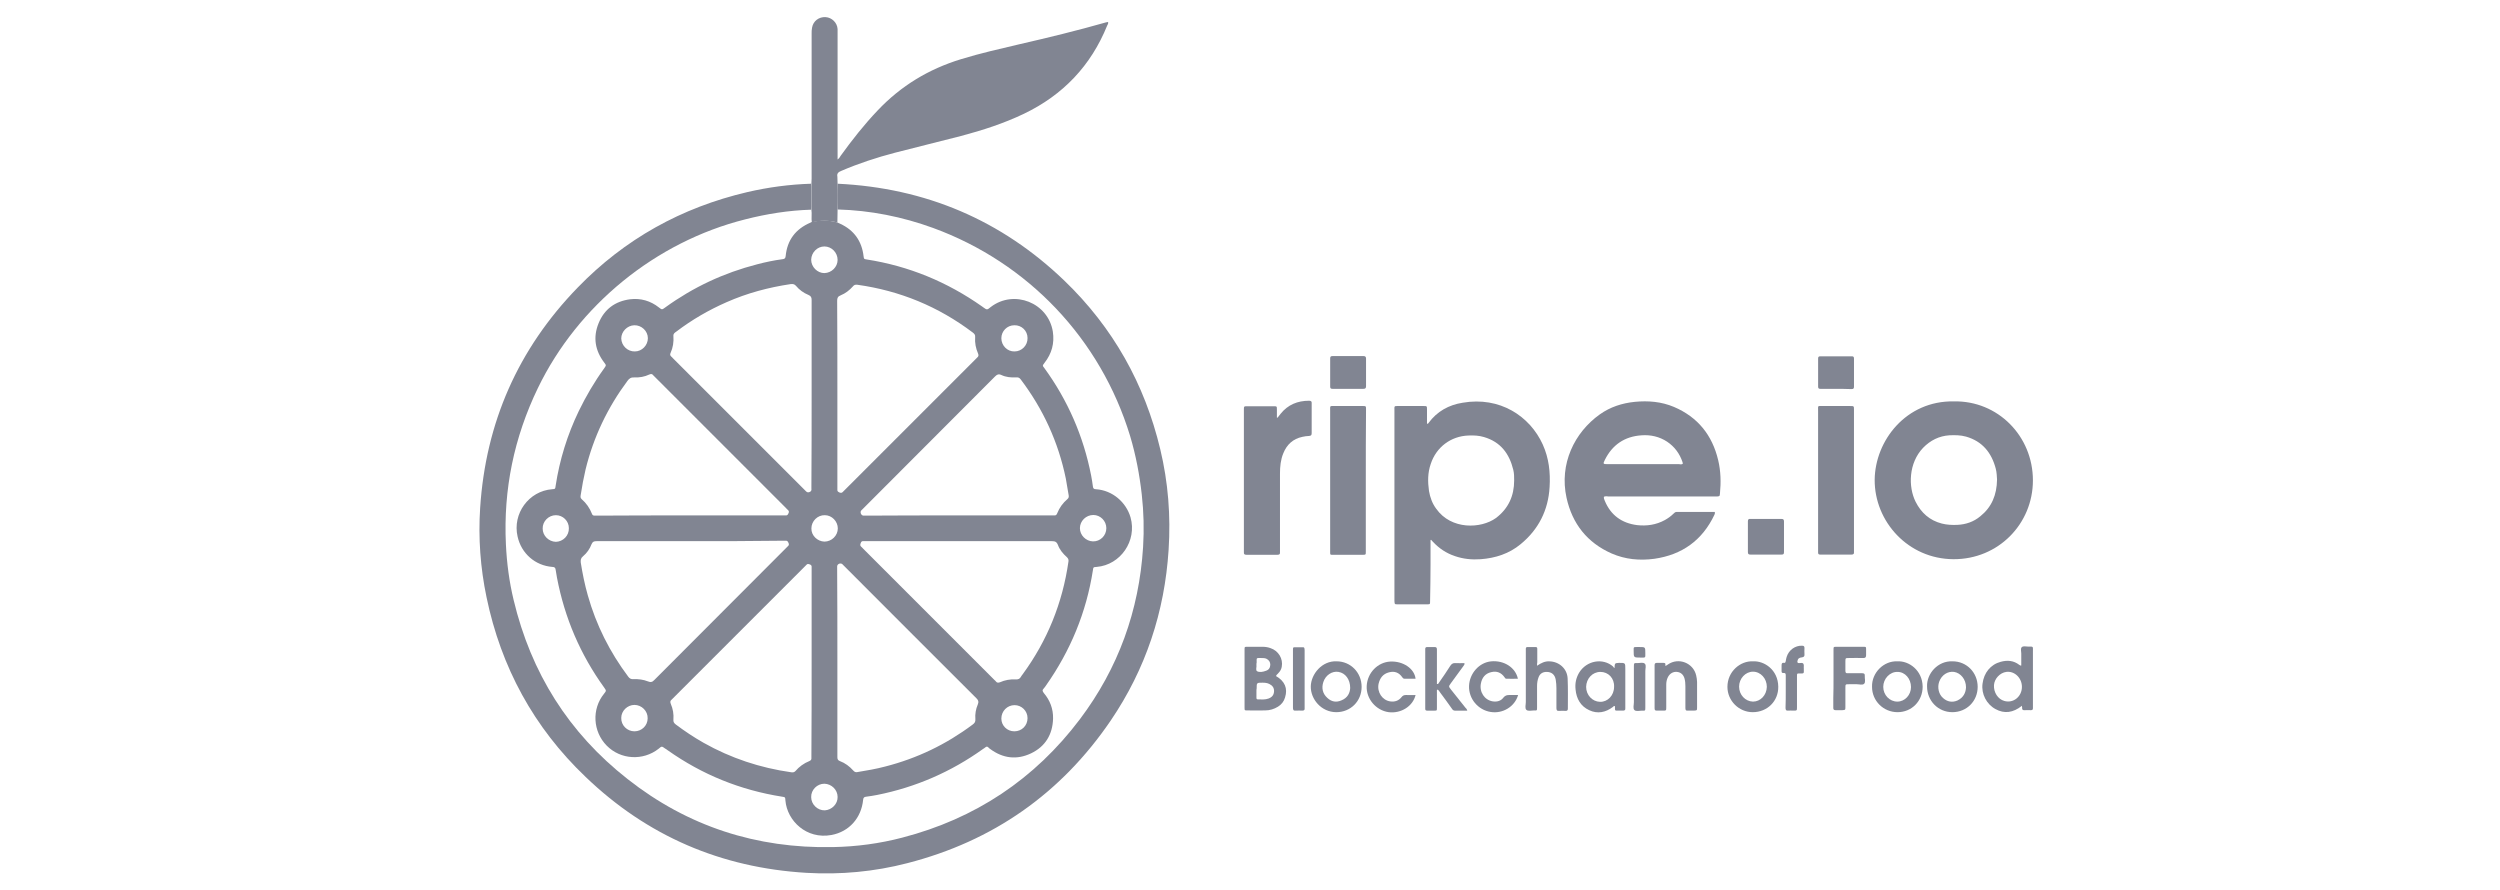 <svg width="146" height="52" viewBox="0 0 146 52" fill="none" xmlns="http://www.w3.org/2000/svg">
<path d="M48.915 10.729C54.044 10.974 58.478 12.85 62.167 16.398C64.995 19.123 66.846 22.413 67.758 26.231C68.221 28.159 68.376 30.125 68.247 32.105C68.016 35.73 66.91 39.071 64.867 42.079C61.962 46.346 57.99 49.123 52.99 50.408C51.062 50.909 49.082 51.089 47.103 50.974C42.116 50.678 37.797 48.827 34.198 45.37C31.177 42.49 29.262 38.969 28.414 34.881C28.054 33.159 27.926 31.411 28.041 29.663C28.363 24.688 30.252 20.383 33.735 16.796C36.486 13.956 39.802 12.118 43.645 11.218C44.867 10.935 46.113 10.768 47.373 10.729C47.399 10.794 47.399 10.845 47.399 10.909C47.399 11.295 47.399 11.681 47.399 12.066C47.399 12.13 47.399 12.195 47.373 12.246C46.062 12.285 44.776 12.49 43.517 12.812C38.298 14.123 33.748 17.825 31.409 22.67C30.021 25.549 29.391 28.583 29.545 31.784C29.596 32.876 29.738 33.969 29.995 35.035C31.01 39.29 33.208 42.799 36.653 45.498C40.162 48.262 44.185 49.56 48.645 49.47C50.021 49.444 51.37 49.264 52.694 48.917C56.949 47.812 60.419 45.511 63.067 42.002C65.303 39.033 66.525 35.665 66.756 31.951C66.82 30.922 66.794 29.907 66.679 28.879C66.55 27.722 66.332 26.578 65.998 25.46C64.275 19.804 60.046 15.344 54.494 13.313C52.694 12.658 50.831 12.285 48.915 12.233C48.89 11.732 48.89 11.231 48.915 10.729Z" fill="#818592"/>
<path d="M48.915 10.73C48.903 11.231 48.903 11.745 48.915 12.247C48.915 12.491 48.903 12.748 48.903 12.992C48.401 12.864 47.913 12.851 47.411 12.992C47.373 12.748 47.424 12.491 47.386 12.247C47.411 12.195 47.411 12.131 47.411 12.067C47.411 11.681 47.411 11.295 47.411 10.91C47.411 10.846 47.411 10.781 47.386 10.73C47.386 10.627 47.399 10.524 47.399 10.434C47.399 7.606 47.399 4.792 47.399 1.964C47.399 1.848 47.399 1.732 47.424 1.617C47.489 1.231 47.823 0.974 48.221 1C48.581 1.026 48.89 1.321 48.915 1.694C48.915 1.771 48.915 1.848 48.915 1.925C48.915 4.303 48.915 6.681 48.915 9.046C48.915 9.123 48.915 9.213 48.915 9.316C49.018 9.239 49.057 9.162 49.095 9.098C49.764 8.172 50.471 7.272 51.255 6.45C52.617 5.01 54.237 4.033 56.126 3.455C57.257 3.108 58.401 2.851 59.545 2.581C61.229 2.195 62.913 1.784 64.584 1.308C64.622 1.295 64.674 1.295 64.712 1.283C64.738 1.373 64.686 1.437 64.661 1.488C63.71 3.84 62.077 5.55 59.802 6.642C58.62 7.208 57.386 7.606 56.126 7.941C54.841 8.275 53.555 8.583 52.27 8.918C51.19 9.2 50.136 9.547 49.121 9.984C48.954 10.049 48.864 10.139 48.903 10.319C48.915 10.46 48.903 10.588 48.915 10.73Z" fill="#818592"/>
<path d="M83.543 31.54C83.543 32.028 83.543 32.504 83.543 32.992C83.543 33.699 83.53 34.393 83.517 35.1C83.517 35.293 83.517 35.293 83.337 35.293C82.772 35.293 82.193 35.293 81.628 35.293C81.448 35.293 81.448 35.293 81.435 35.1C81.435 35.074 81.435 35.036 81.435 35.01C81.435 31.334 81.435 27.671 81.435 23.994C81.435 23.686 81.397 23.712 81.718 23.712C82.193 23.712 82.656 23.712 83.132 23.712C83.337 23.712 83.337 23.712 83.337 23.93C83.337 24.2 83.337 24.47 83.337 24.74C83.389 24.766 83.415 24.727 83.427 24.701C83.929 24.02 84.61 23.647 85.42 23.519C87.579 23.146 89.34 24.29 90.098 25.961C90.458 26.758 90.548 27.593 90.497 28.442C90.42 29.791 89.854 30.922 88.8 31.784C88.132 32.336 87.335 32.593 86.474 32.658C85.96 32.696 85.458 32.645 84.97 32.478C84.469 32.311 84.044 32.028 83.684 31.642C83.646 31.604 83.607 31.565 83.582 31.527C83.569 31.527 83.556 31.527 83.543 31.54ZM88.427 28.056C88.427 27.851 88.427 27.645 88.376 27.439C88.145 26.488 87.63 25.807 86.666 25.524C86.371 25.434 86.062 25.421 85.754 25.434C84.725 25.473 83.877 26.115 83.556 27.092C83.376 27.606 83.376 28.133 83.453 28.673C83.517 29.046 83.646 29.406 83.877 29.714C84.751 30.948 86.487 30.884 87.361 30.254C88.093 29.701 88.427 28.956 88.427 28.056Z" fill="#818592"/>
<path d="M93.671 29.008C93.645 29.098 93.697 29.175 93.722 29.252C94.069 30.088 94.712 30.55 95.599 30.666C96.164 30.73 96.717 30.653 97.231 30.37C97.411 30.268 97.578 30.152 97.733 29.998C97.784 29.946 97.835 29.895 97.925 29.895C98.671 29.895 99.403 29.895 100.136 29.895C100.175 29.959 100.136 30.011 100.123 30.062C99.416 31.553 98.234 32.401 96.614 32.633C95.753 32.748 94.918 32.671 94.121 32.324C92.694 31.694 91.82 30.589 91.486 29.072C91.049 27.093 91.948 25.255 93.427 24.201C94.044 23.764 94.725 23.545 95.47 23.468C96.254 23.391 97.026 23.455 97.758 23.764C99.146 24.355 99.995 25.409 100.342 26.874C100.496 27.517 100.509 28.173 100.445 28.828C100.432 28.982 100.432 28.982 100.265 28.995C100.213 28.995 100.162 28.995 100.098 28.995C98.041 28.995 95.997 28.995 93.941 28.995C93.864 28.982 93.761 28.97 93.671 29.008ZM98.272 27.093C98.272 27.054 98.272 27.029 98.26 26.99C98.092 26.489 97.797 26.09 97.36 25.795C96.91 25.499 96.396 25.383 95.869 25.422C94.879 25.486 94.159 25.975 93.722 26.861C93.606 27.093 93.619 27.106 93.876 27.106C95.265 27.106 96.666 27.106 98.054 27.106C98.118 27.119 98.182 27.131 98.272 27.093Z" fill="#818592"/>
<path d="M114.108 23.441C116.666 23.39 118.722 25.459 118.722 28.056C118.722 30.588 116.704 32.67 114.082 32.657C111.434 32.645 109.468 30.459 109.481 28.017C109.506 25.729 111.319 23.39 114.108 23.441ZM116.627 28.004C116.614 27.837 116.614 27.593 116.55 27.362C116.306 26.436 115.766 25.768 114.815 25.498C114.493 25.408 114.172 25.408 113.851 25.421C113.247 25.459 112.732 25.716 112.308 26.153C111.46 27.04 111.434 28.428 111.871 29.302C112.193 29.945 112.694 30.395 113.401 30.575C113.696 30.652 114.005 30.665 114.313 30.652C114.815 30.627 115.265 30.472 115.65 30.151C116.306 29.624 116.614 28.917 116.627 28.004Z" fill="#818592"/>
<path d="M74.61 24.393C74.674 24.316 74.725 24.239 74.79 24.162C75.214 23.635 75.779 23.403 76.448 23.403C76.564 23.403 76.615 23.442 76.602 23.558C76.602 24.136 76.602 24.714 76.602 25.293C76.602 25.421 76.564 25.447 76.448 25.46C76.319 25.46 76.191 25.486 76.062 25.511C75.51 25.627 75.15 25.961 74.944 26.475C74.79 26.848 74.751 27.247 74.751 27.658C74.751 29.136 74.751 30.601 74.751 32.079C74.751 32.131 74.751 32.182 74.751 32.246C74.764 32.375 74.7 32.401 74.584 32.401C73.993 32.401 73.402 32.401 72.81 32.401C72.695 32.401 72.63 32.375 72.643 32.246C72.643 32.195 72.643 32.157 72.643 32.105C72.643 29.406 72.643 26.707 72.643 24.02C72.643 23.995 72.643 23.956 72.643 23.93C72.643 23.725 72.643 23.725 72.849 23.725C73.363 23.725 73.864 23.725 74.378 23.725C74.571 23.725 74.571 23.725 74.571 23.93C74.571 24.085 74.571 24.239 74.571 24.393C74.584 24.38 74.597 24.393 74.61 24.393Z" fill="#818592"/>
<path d="M79.763 28.057C79.763 29.394 79.763 30.743 79.763 32.08C79.763 32.131 79.763 32.17 79.763 32.221C79.763 32.389 79.763 32.401 79.583 32.401C79.005 32.401 78.427 32.401 77.848 32.401C77.681 32.401 77.681 32.401 77.681 32.234C77.681 32.144 77.681 32.054 77.681 31.951C77.681 29.304 77.681 26.656 77.681 23.995C77.681 23.674 77.643 23.712 77.964 23.712C78.478 23.712 78.979 23.712 79.493 23.712C79.802 23.712 79.776 23.687 79.776 23.982C79.763 25.345 79.763 26.694 79.763 28.057Z" fill="#818592"/>
<path d="M106.177 28.056C106.177 26.706 106.177 25.357 106.177 24.007C106.177 23.66 106.126 23.712 106.486 23.712C107 23.712 107.514 23.712 108.041 23.712C108.272 23.712 108.272 23.712 108.272 23.93C108.272 24.701 108.272 25.473 108.272 26.244C108.272 28.185 108.272 30.125 108.272 32.066C108.272 32.118 108.272 32.169 108.272 32.233C108.285 32.336 108.247 32.388 108.131 32.388C107.527 32.388 106.91 32.388 106.306 32.388C106.216 32.388 106.177 32.362 106.177 32.272C106.177 32.221 106.177 32.169 106.177 32.105C106.177 30.755 106.177 29.406 106.177 28.056Z" fill="#818592"/>
<path d="M74.52 39.483C75.034 39.779 75.214 40.203 75.047 40.73C74.982 40.961 74.841 41.141 74.635 41.27C74.404 41.411 74.16 41.488 73.89 41.488C73.543 41.501 73.196 41.488 72.849 41.488C72.682 41.488 72.682 41.488 72.682 41.321C72.682 40.19 72.682 39.072 72.682 37.941C72.682 37.773 72.682 37.773 72.849 37.773C73.144 37.773 73.453 37.773 73.749 37.773C73.903 37.773 74.057 37.799 74.198 37.851C74.661 38.005 74.944 38.468 74.854 38.943C74.828 39.084 74.764 39.2 74.661 39.303C74.623 39.367 74.545 39.393 74.52 39.483ZM73.376 40.344C73.376 40.473 73.376 40.601 73.376 40.743C73.376 40.807 73.389 40.845 73.466 40.845C73.671 40.845 73.877 40.871 74.083 40.794C74.288 40.717 74.391 40.588 74.404 40.383C74.417 40.177 74.314 40.036 74.134 39.946C74.006 39.881 73.864 39.869 73.736 39.869C73.389 39.869 73.389 39.869 73.389 40.203C73.376 40.254 73.376 40.306 73.376 40.344ZM73.376 38.827C73.401 38.943 73.311 39.136 73.414 39.2C73.556 39.277 73.761 39.239 73.928 39.175C74.096 39.123 74.173 39.007 74.186 38.827C74.186 38.66 74.108 38.545 73.954 38.468C73.864 38.429 73.761 38.429 73.659 38.429C73.35 38.429 73.389 38.403 73.389 38.686C73.376 38.737 73.376 38.776 73.376 38.827Z" fill="#818592"/>
<path d="M118.08 41.218C117.566 41.63 117.052 41.694 116.538 41.411C116.011 41.128 115.702 40.524 115.779 39.933C115.856 39.29 116.255 38.802 116.846 38.648C117.232 38.545 117.592 38.571 117.926 38.828C117.939 38.84 117.964 38.853 117.99 38.866C117.99 38.866 118.003 38.866 118.042 38.866C118.042 38.635 118.042 38.403 118.042 38.159C118.042 38.044 117.99 37.889 118.067 37.799C118.157 37.709 118.311 37.761 118.44 37.761C118.761 37.761 118.723 37.735 118.723 38.044C118.723 39.097 118.723 40.139 118.723 41.193C118.723 41.244 118.723 41.295 118.723 41.36C118.723 41.45 118.684 41.475 118.594 41.475C118.479 41.475 118.363 41.462 118.247 41.475C118.119 41.488 118.08 41.437 118.093 41.321C118.093 41.308 118.08 41.283 118.08 41.218ZM118.08 40.113C118.08 39.586 117.643 39.175 117.167 39.239C116.795 39.29 116.473 39.637 116.448 40.01C116.422 40.434 116.679 40.833 117.052 40.935C117.579 41.09 118.08 40.678 118.08 40.113Z" fill="#818592"/>
<path d="M94.288 39.02C94.301 38.725 94.301 38.725 94.558 38.712C94.918 38.712 94.918 38.712 94.918 39.059C94.918 39.779 94.918 40.486 94.918 41.206C94.918 41.257 94.918 41.308 94.918 41.373C94.93 41.475 94.866 41.501 94.776 41.501C94.673 41.501 94.571 41.501 94.481 41.501C94.314 41.501 94.314 41.501 94.314 41.334C94.314 41.308 94.314 41.27 94.314 41.244C94.249 41.206 94.224 41.257 94.198 41.283C93.774 41.604 93.298 41.707 92.81 41.475C92.308 41.244 92.064 40.807 92.013 40.267C91.974 39.92 92.038 39.599 92.218 39.29C92.655 38.571 93.607 38.403 94.211 38.93C94.198 38.943 94.236 38.969 94.288 39.02ZM93.465 39.239C93.002 39.239 92.642 39.624 92.63 40.113C92.63 40.589 92.99 40.974 93.439 40.987C93.889 41 94.262 40.614 94.262 40.113C94.288 39.612 93.928 39.239 93.465 39.239Z" fill="#818592"/>
<path d="M89.764 38.88C90.008 38.713 90.226 38.61 90.484 38.623C91.049 38.635 91.525 39.047 91.55 39.625C91.576 40.204 91.563 40.795 91.563 41.386C91.563 41.476 91.525 41.515 91.448 41.515C91.319 41.515 91.19 41.502 91.049 41.515C90.921 41.528 90.895 41.463 90.895 41.347C90.895 40.962 90.895 40.576 90.895 40.191C90.895 40.024 90.882 39.869 90.856 39.702C90.805 39.394 90.612 39.239 90.316 39.239C90.098 39.239 89.931 39.342 89.854 39.548C89.789 39.715 89.764 39.895 89.764 40.062C89.764 40.474 89.764 40.898 89.764 41.309C89.764 41.489 89.764 41.502 89.597 41.489C89.442 41.489 89.237 41.553 89.134 41.45C89.044 41.347 89.108 41.155 89.108 41.001C89.108 40.024 89.108 39.047 89.108 38.07C89.108 38.006 89.108 37.941 89.108 37.89C89.108 37.826 89.134 37.787 89.198 37.787C89.365 37.787 89.519 37.787 89.687 37.787C89.777 37.787 89.777 37.851 89.777 37.916C89.777 38.173 89.777 38.43 89.777 38.674C89.764 38.725 89.764 38.777 89.764 38.88Z" fill="#818592"/>
<path d="M110.805 38.622C111.486 38.583 112.27 39.149 112.283 40.1C112.283 40.949 111.64 41.591 110.818 41.591C109.995 41.591 109.327 40.936 109.327 40.113C109.301 39.278 110.021 38.583 110.805 38.622ZM111.602 40.126C111.602 39.637 111.255 39.239 110.818 39.239C110.368 39.226 109.982 39.637 109.982 40.113C109.982 40.589 110.355 40.974 110.805 40.974C111.242 40.974 111.602 40.589 111.602 40.126Z" fill="#818592"/>
<path d="M114.031 38.621C114.853 38.621 115.496 39.277 115.496 40.112C115.496 40.948 114.853 41.591 114.018 41.591C113.182 41.591 112.54 40.922 112.54 40.087C112.514 39.341 113.17 38.583 114.031 38.621ZM114.815 40.138C114.815 39.675 114.506 39.303 114.121 39.239C113.748 39.187 113.388 39.418 113.247 39.817C113.131 40.151 113.221 40.55 113.478 40.768C113.722 40.987 114.018 41.038 114.314 40.909C114.661 40.742 114.802 40.46 114.815 40.138Z" fill="#818592"/>
<path d="M102.373 38.622C103.028 38.584 103.838 39.111 103.851 40.1C103.864 40.949 103.208 41.591 102.36 41.591C101.55 41.591 100.882 40.923 100.882 40.113C100.882 39.213 101.64 38.584 102.373 38.622ZM103.183 40.113C103.183 39.625 102.823 39.226 102.373 39.226C101.936 39.226 101.563 39.625 101.563 40.1C101.563 40.576 101.923 40.961 102.373 40.974C102.81 40.974 103.17 40.602 103.183 40.113Z" fill="#818592"/>
<path d="M78.054 38.621C78.876 38.621 79.519 39.277 79.519 40.112C79.519 40.948 78.876 41.591 78.041 41.591C77.167 41.591 76.537 40.832 76.55 40.087C76.563 39.367 77.206 38.583 78.054 38.621ZM78.851 40.177C78.851 39.675 78.568 39.303 78.169 39.239C77.797 39.174 77.411 39.431 77.283 39.83C77.167 40.19 77.244 40.511 77.514 40.755C77.758 40.986 78.041 41.038 78.35 40.897C78.697 40.755 78.838 40.472 78.851 40.177Z" fill="#818592"/>
<path d="M85.689 41.502C85.432 41.502 85.201 41.502 84.97 41.502C84.88 41.502 84.828 41.45 84.79 41.386C84.571 41.078 84.34 40.756 84.108 40.448C84.07 40.383 84.018 40.319 83.967 40.268C83.89 40.294 83.916 40.358 83.916 40.409C83.916 40.718 83.916 41.026 83.916 41.335C83.916 41.502 83.916 41.502 83.749 41.502C83.62 41.502 83.491 41.502 83.35 41.502C83.273 41.502 83.234 41.476 83.234 41.399C83.234 41.347 83.234 41.309 83.234 41.258C83.234 40.191 83.234 39.111 83.234 38.044C83.234 37.993 83.234 37.954 83.234 37.903C83.234 37.826 83.26 37.787 83.35 37.787C83.491 37.787 83.646 37.787 83.787 37.787C83.89 37.787 83.916 37.839 83.916 37.928C83.916 38.365 83.916 38.803 83.916 39.252C83.916 39.484 83.916 39.715 83.916 39.947C84.006 39.959 84.018 39.895 84.044 39.856C84.263 39.535 84.494 39.214 84.7 38.88C84.777 38.764 84.867 38.713 84.995 38.725C85.175 38.738 85.342 38.725 85.522 38.725C85.548 38.815 85.484 38.854 85.458 38.905C85.214 39.239 84.97 39.574 84.725 39.908C84.597 40.088 84.597 40.088 84.725 40.255C85.008 40.615 85.291 40.962 85.574 41.322C85.612 41.36 85.664 41.399 85.689 41.502Z" fill="#818592"/>
<path d="M97.245 38.879C97.335 38.879 97.361 38.828 97.412 38.802C98.029 38.378 98.89 38.712 99.057 39.445C99.083 39.573 99.109 39.702 99.109 39.83C99.109 40.319 99.109 40.82 99.109 41.308C99.109 41.488 99.109 41.488 98.916 41.501C98.8 41.501 98.684 41.501 98.569 41.501C98.453 41.514 98.427 41.463 98.427 41.347C98.427 40.923 98.427 40.499 98.427 40.074C98.427 39.92 98.415 39.766 98.376 39.625C98.312 39.406 98.17 39.265 97.939 39.239C97.708 39.213 97.502 39.342 97.399 39.56C97.335 39.689 97.309 39.843 97.309 39.984C97.309 40.422 97.309 40.858 97.309 41.295C97.309 41.501 97.309 41.501 97.103 41.501C96.988 41.501 96.872 41.501 96.757 41.501C96.654 41.501 96.628 41.463 96.628 41.36C96.628 40.524 96.628 39.676 96.628 38.84C96.628 38.738 96.679 38.712 96.769 38.712C96.872 38.712 96.975 38.712 97.065 38.712C97.168 38.712 97.309 38.686 97.245 38.879Z" fill="#818592"/>
<path d="M103.131 30.306C103.427 30.306 103.735 30.306 104.031 30.306C104.134 30.306 104.185 30.332 104.185 30.448C104.185 31.052 104.185 31.643 104.185 32.247C104.185 32.363 104.147 32.388 104.031 32.388C103.427 32.388 102.836 32.388 102.231 32.388C102.129 32.388 102.077 32.363 102.077 32.247C102.077 31.643 102.077 31.052 102.077 30.448C102.077 30.332 102.116 30.293 102.231 30.306C102.527 30.306 102.836 30.306 103.131 30.306Z" fill="#818592"/>
<path d="M107.077 39.624C107.077 39.072 107.077 38.519 107.077 37.953C107.077 37.773 107.077 37.773 107.257 37.773C107.771 37.773 108.286 37.773 108.813 37.773C108.98 37.773 108.98 37.773 108.98 37.941C108.98 38.043 108.98 38.159 108.98 38.262C108.98 38.377 108.941 38.429 108.825 38.429C108.543 38.416 108.26 38.429 107.964 38.429C107.784 38.429 107.771 38.429 107.771 38.622C107.771 38.802 107.771 38.995 107.771 39.175C107.771 39.29 107.81 39.329 107.913 39.316C108.196 39.316 108.465 39.316 108.748 39.316C108.864 39.316 108.915 39.354 108.903 39.47C108.89 39.624 108.967 39.83 108.864 39.933C108.774 40.023 108.581 39.959 108.44 39.959C108.286 39.959 108.131 39.959 107.977 39.959C107.771 39.959 107.771 39.959 107.771 40.177C107.771 40.55 107.771 40.922 107.771 41.282C107.771 41.462 107.771 41.462 107.579 41.475C107.45 41.475 107.334 41.475 107.206 41.475C107.103 41.475 107.064 41.437 107.064 41.347C107.064 41.154 107.064 40.961 107.064 40.768C107.077 40.395 107.077 40.01 107.077 39.624Z" fill="#818592"/>
<path d="M82.669 39.638C82.45 39.638 82.245 39.638 82.026 39.638C81.962 39.638 81.923 39.599 81.898 39.561C81.705 39.278 81.448 39.175 81.114 39.265C80.766 39.355 80.587 39.599 80.509 39.933C80.407 40.422 80.728 40.897 81.191 40.962C81.46 41 81.679 40.923 81.846 40.717C81.923 40.614 82 40.589 82.116 40.589C82.296 40.602 82.476 40.589 82.669 40.589C82.514 41.244 81.82 41.681 81.101 41.591C80.355 41.489 79.777 40.807 79.815 40.062C79.854 39.291 80.458 38.674 81.191 38.635C81.936 38.597 82.605 39.046 82.669 39.638Z" fill="#818592"/>
<path d="M88.658 40.588C88.465 41.27 87.758 41.694 87.052 41.578C86.319 41.462 85.766 40.807 85.792 40.061C85.818 39.329 86.383 38.686 87.09 38.622C87.836 38.557 88.504 38.981 88.645 39.637C88.414 39.65 88.183 39.637 87.964 39.637C87.913 39.637 87.887 39.586 87.861 39.547C87.668 39.277 87.411 39.174 87.09 39.252C86.743 39.329 86.55 39.573 86.486 39.907C86.383 40.408 86.692 40.884 87.18 40.961C87.424 40.999 87.656 40.935 87.797 40.742C87.9 40.614 88.003 40.588 88.157 40.588C88.311 40.588 88.478 40.588 88.658 40.588Z" fill="#818592"/>
<path d="M107.219 22.71C106.923 22.71 106.615 22.71 106.319 22.71C106.203 22.71 106.178 22.671 106.178 22.569C106.178 22.029 106.178 21.476 106.178 20.936C106.178 20.833 106.216 20.808 106.319 20.808C106.923 20.808 107.54 20.808 108.144 20.808C108.247 20.808 108.273 20.846 108.273 20.949C108.273 21.489 108.273 22.041 108.273 22.581C108.273 22.697 108.234 22.723 108.119 22.723C107.823 22.71 107.514 22.71 107.219 22.71Z" fill="#818592"/>
<path d="M78.697 22.709C78.401 22.709 78.106 22.709 77.823 22.709C77.707 22.709 77.682 22.671 77.682 22.568C77.682 22.028 77.682 21.488 77.682 20.948C77.682 20.845 77.695 20.794 77.823 20.794C78.427 20.794 79.031 20.794 79.623 20.794C79.725 20.794 79.777 20.832 79.777 20.935C79.777 21.475 79.777 22.015 79.777 22.555C79.777 22.683 79.725 22.709 79.61 22.709C79.301 22.709 78.993 22.709 78.697 22.709Z" fill="#818592"/>
<path d="M104.288 40.383C104.288 40.087 104.288 39.779 104.288 39.483C104.288 39.38 104.301 39.29 104.147 39.303C104.057 39.316 104.044 39.252 104.044 39.188C104.044 39.085 104.044 38.982 104.044 38.892C104.044 38.776 104.044 38.686 104.198 38.712C104.262 38.725 104.275 38.661 104.288 38.609C104.301 38.532 104.314 38.442 104.34 38.365C104.468 37.954 104.841 37.697 105.239 37.709C105.342 37.709 105.381 37.748 105.381 37.838C105.381 37.967 105.368 38.082 105.381 38.211C105.394 38.326 105.342 38.378 105.226 38.391C105.085 38.404 104.995 38.455 104.969 38.609C104.957 38.686 104.982 38.725 105.059 38.725C105.149 38.725 105.265 38.686 105.316 38.763C105.368 38.84 105.329 38.943 105.342 39.033C105.342 39.046 105.342 39.059 105.342 39.085C105.342 39.316 105.381 39.342 105.111 39.329C104.944 39.329 104.944 39.329 104.944 39.496C104.944 40.1 104.944 40.691 104.944 41.296C104.944 41.501 104.944 41.501 104.725 41.501C104.622 41.501 104.52 41.488 104.43 41.501C104.301 41.514 104.275 41.45 104.275 41.334C104.288 41.026 104.288 40.704 104.288 40.383Z" fill="#818592"/>
<path d="M75.509 39.65C75.509 39.084 75.509 38.519 75.509 37.966C75.509 37.799 75.509 37.799 75.676 37.799C75.792 37.799 75.907 37.799 76.023 37.799C76.177 37.799 76.177 37.799 76.19 37.966C76.19 37.992 76.19 38.017 76.19 38.03C76.19 39.097 76.19 40.177 76.19 41.243C76.19 41.282 76.19 41.321 76.19 41.359C76.203 41.449 76.164 41.501 76.061 41.501C75.933 41.501 75.804 41.488 75.663 41.501C75.534 41.514 75.509 41.449 75.509 41.334C75.509 40.961 75.509 40.575 75.509 40.202C75.509 40.01 75.509 39.83 75.509 39.65Z" fill="#818592"/>
<path d="M96.087 40.126C96.087 40.524 96.087 40.91 96.087 41.309C96.087 41.501 96.087 41.514 95.907 41.501C95.753 41.501 95.547 41.566 95.444 41.463C95.355 41.36 95.419 41.167 95.419 41.013C95.419 40.319 95.419 39.625 95.419 38.943C95.419 38.725 95.419 38.712 95.624 38.725C95.779 38.725 95.959 38.661 96.061 38.764C96.151 38.853 96.087 39.046 96.087 39.188C96.087 39.496 96.087 39.805 96.087 40.126Z" fill="#818592"/>
<path d="M95.74 37.786C96.087 37.786 96.087 37.786 96.087 38.146C96.087 38.429 96.113 38.403 95.817 38.403C95.406 38.403 95.406 38.403 95.406 38.018C95.406 37.773 95.38 37.786 95.65 37.786C95.676 37.786 95.702 37.786 95.74 37.786Z" fill="#818592"/>
<path d="M48.903 12.992C48.954 13.018 49.019 13.044 49.07 13.069C49.88 13.442 50.33 14.085 50.432 14.959C50.458 15.126 50.445 15.126 50.612 15.152C53.08 15.537 55.317 16.463 57.36 17.902C57.373 17.915 57.399 17.928 57.412 17.941C57.643 18.108 57.643 18.108 57.862 17.928C59.224 16.887 61.216 17.684 61.486 19.368C61.589 20.049 61.422 20.653 60.998 21.193C60.882 21.347 60.869 21.347 60.985 21.488C62.36 23.378 63.273 25.473 63.723 27.774C63.761 27.98 63.8 28.198 63.826 28.416C63.839 28.532 63.89 28.571 64.006 28.571C64.97 28.635 65.766 29.329 66.024 30.216C66.409 31.578 65.445 32.992 64.044 33.108C63.851 33.121 63.851 33.121 63.826 33.301C63.44 35.769 62.515 38.005 61.075 40.049C61.036 40.1 60.998 40.164 60.947 40.216C60.856 40.306 60.882 40.37 60.959 40.473C61.319 40.897 61.512 41.398 61.499 41.964C61.474 42.889 61.049 43.596 60.214 43.995C59.378 44.393 58.569 44.291 57.823 43.738C57.785 43.712 57.746 43.686 57.72 43.648C57.656 43.584 57.605 43.596 57.54 43.648C57.502 43.686 57.45 43.712 57.412 43.738C55.548 45.075 53.479 45.974 51.229 46.424C51.024 46.463 50.805 46.501 50.587 46.527C50.471 46.54 50.419 46.578 50.407 46.707C50.304 47.761 49.597 48.571 48.556 48.764C47.09 49.033 45.972 47.928 45.869 46.758C45.856 46.553 45.856 46.553 45.677 46.527C43.234 46.141 41.011 45.242 38.993 43.815C38.941 43.776 38.89 43.738 38.839 43.712C38.646 43.571 38.646 43.571 38.466 43.725C37.553 44.445 36.242 44.368 35.432 43.545C34.623 42.722 34.545 41.411 35.278 40.512C35.407 40.344 35.419 40.344 35.291 40.164C33.89 38.224 32.977 36.09 32.528 33.738C32.502 33.584 32.476 33.429 32.45 33.275C32.438 33.159 32.386 33.108 32.258 33.108C31.255 33.031 30.445 32.324 30.227 31.334C29.918 29.997 30.882 28.674 32.245 28.571C32.425 28.558 32.425 28.558 32.45 28.365C32.682 26.848 33.132 25.396 33.8 24.008C34.224 23.134 34.713 22.298 35.291 21.501C35.407 21.334 35.407 21.334 35.291 21.18C34.751 20.473 34.623 19.702 34.957 18.879C35.291 18.057 35.921 17.594 36.795 17.478C37.412 17.401 37.99 17.568 38.479 17.954C38.659 18.095 38.659 18.095 38.851 17.954C40.484 16.771 42.27 15.936 44.224 15.434C44.713 15.306 45.201 15.203 45.689 15.139C45.805 15.126 45.869 15.1 45.882 14.959C45.972 14.021 46.461 13.378 47.322 13.005C47.347 12.992 47.373 12.979 47.399 12.967C47.9 12.851 48.401 12.851 48.903 12.992ZM55.998 30.1C57.797 30.1 59.597 30.1 61.383 30.1C61.435 30.1 61.486 30.1 61.551 30.1C61.653 30.113 61.705 30.075 61.743 29.972C61.872 29.65 62.065 29.381 62.335 29.149C62.412 29.085 62.425 29.021 62.412 28.931C62.347 28.609 62.309 28.275 62.245 27.954C61.808 25.82 60.921 23.892 59.61 22.157C59.533 22.054 59.456 22.028 59.34 22.041C59.044 22.054 58.748 22.028 58.479 21.9C58.312 21.823 58.222 21.874 58.106 21.99C55.535 24.56 52.977 27.131 50.407 29.702C50.368 29.74 50.33 29.779 50.291 29.817C50.214 29.92 50.291 30.1 50.419 30.113C50.484 30.113 50.548 30.113 50.599 30.113C52.386 30.1 54.186 30.1 55.998 30.1ZM56.011 31.604C54.211 31.604 52.399 31.604 50.599 31.604C50.548 31.604 50.497 31.604 50.432 31.604C50.342 31.591 50.291 31.63 50.265 31.72C50.227 31.81 50.227 31.874 50.304 31.938C50.342 31.964 50.368 32.003 50.407 32.041C52.965 34.599 55.522 37.157 58.08 39.715C58.106 39.74 58.144 39.766 58.157 39.792C58.222 39.882 58.299 39.882 58.401 39.843C58.684 39.715 58.993 39.663 59.301 39.676C59.456 39.689 59.558 39.65 59.623 39.522C59.648 39.471 59.687 39.432 59.713 39.393C61.165 37.414 62.052 35.216 62.399 32.787C62.412 32.684 62.386 32.62 62.309 32.542C62.078 32.337 61.885 32.105 61.782 31.823C61.705 31.63 61.602 31.604 61.422 31.604C59.61 31.604 57.81 31.604 56.011 31.604ZM40.304 30.1C42.103 30.1 43.916 30.1 45.715 30.1C45.767 30.1 45.818 30.1 45.882 30.1C45.985 30.113 46.011 30.049 46.049 29.972C46.088 29.895 46.075 29.843 46.024 29.792C45.972 29.753 45.934 29.702 45.895 29.663C43.35 27.118 40.805 24.573 38.26 22.028C38.222 21.99 38.196 21.964 38.157 21.925C38.093 21.835 38.029 21.823 37.913 21.874C37.643 22.003 37.347 22.054 37.052 22.041C36.846 22.028 36.743 22.105 36.641 22.247C35.484 23.802 34.661 25.524 34.198 27.414C34.083 27.902 33.993 28.391 33.916 28.892C33.903 28.982 33.877 29.072 33.967 29.149C34.237 29.381 34.443 29.676 34.571 30.01C34.597 30.087 34.648 30.113 34.725 30.113C34.777 30.113 34.828 30.113 34.892 30.113C36.705 30.1 38.504 30.1 40.304 30.1ZM40.317 31.604C38.492 31.604 36.666 31.604 34.841 31.604C34.687 31.604 34.61 31.63 34.545 31.784C34.443 32.054 34.276 32.298 34.044 32.491C33.916 32.594 33.903 32.709 33.916 32.851C34.019 33.494 34.147 34.136 34.327 34.766C34.815 36.501 35.612 38.082 36.692 39.522C36.769 39.625 36.859 39.676 37.001 39.663C37.283 39.65 37.579 39.689 37.836 39.792C37.99 39.856 38.093 39.843 38.209 39.715C40.779 37.144 43.35 34.56 45.921 31.99C45.959 31.951 45.985 31.925 46.024 31.887C46.088 31.835 46.075 31.771 46.049 31.707C46.011 31.63 45.985 31.566 45.882 31.578C45.831 31.578 45.779 31.578 45.715 31.578C43.916 31.604 42.116 31.604 40.317 31.604ZM48.903 22.992C48.903 24.805 48.903 26.617 48.903 28.429C48.903 28.481 48.903 28.532 48.903 28.596C48.89 28.699 48.954 28.725 49.031 28.764C49.108 28.789 49.16 28.789 49.211 28.738C49.263 28.686 49.314 28.635 49.353 28.596C51.898 26.051 54.443 23.506 56.988 20.962C57.013 20.936 57.039 20.91 57.065 20.884C57.142 20.82 57.168 20.756 57.116 20.64C56.988 20.345 56.923 20.023 56.949 19.689C56.962 19.56 56.91 19.496 56.808 19.419C54.803 17.902 52.553 16.977 50.072 16.63C49.97 16.617 49.88 16.63 49.815 16.72C49.61 16.951 49.378 17.131 49.096 17.247C48.928 17.311 48.89 17.401 48.89 17.568C48.903 19.368 48.903 21.18 48.903 22.992ZM48.903 38.699C48.903 40.152 48.903 41.604 48.903 43.044C48.903 43.442 48.903 43.828 48.903 44.226C48.903 44.342 48.941 44.406 49.044 44.445C49.353 44.56 49.61 44.753 49.828 44.997C49.905 45.087 49.983 45.113 50.085 45.087C50.625 44.997 51.165 44.907 51.692 44.766C53.556 44.291 55.265 43.468 56.808 42.311C56.91 42.234 56.975 42.157 56.962 42.003C56.936 41.707 56.988 41.411 57.103 41.141C57.168 40.987 57.142 40.897 57.026 40.782C54.443 38.211 51.872 35.627 49.288 33.044C49.25 33.005 49.224 32.98 49.186 32.941C49.083 32.864 48.903 32.928 48.89 33.069C48.89 33.134 48.89 33.198 48.89 33.249C48.903 35.087 48.903 36.887 48.903 38.699ZM47.399 23.005C47.399 22.877 47.399 22.748 47.399 22.607C47.399 20.91 47.399 19.213 47.399 17.517C47.399 17.363 47.36 17.285 47.206 17.221C46.923 17.105 46.679 16.925 46.486 16.694C46.396 16.591 46.306 16.578 46.178 16.591C44.88 16.784 43.633 17.118 42.438 17.645C41.383 18.108 40.407 18.674 39.494 19.368C39.404 19.432 39.314 19.483 39.327 19.625C39.353 19.972 39.301 20.306 39.16 20.614C39.121 20.704 39.134 20.756 39.198 20.82C39.237 20.846 39.263 20.884 39.301 20.923C41.859 23.481 44.417 26.039 46.975 28.596C47.001 28.622 47.026 28.648 47.052 28.674C47.116 28.738 47.168 28.776 47.27 28.738C47.386 28.699 47.399 28.622 47.386 28.519C47.386 28.468 47.386 28.429 47.386 28.378C47.399 26.604 47.399 24.805 47.399 23.005ZM47.399 38.699C47.399 36.9 47.399 35.087 47.399 33.288C47.399 33.236 47.399 33.185 47.399 33.121C47.412 33.031 47.36 32.98 47.27 32.954C47.193 32.928 47.142 32.928 47.09 32.992C47.052 33.031 47.013 33.069 46.975 33.108C44.417 35.666 41.859 38.224 39.301 40.782C39.276 40.807 39.25 40.833 39.224 40.859C39.134 40.923 39.134 41 39.173 41.103C39.301 41.398 39.353 41.707 39.327 42.028C39.314 42.157 39.365 42.234 39.468 42.311C39.983 42.697 40.522 43.057 41.088 43.378C42.682 44.278 44.391 44.843 46.204 45.1C46.294 45.113 46.371 45.113 46.448 45.036C46.666 44.779 46.949 44.573 47.27 44.445C47.36 44.406 47.399 44.355 47.386 44.252C47.386 44.2 47.386 44.149 47.386 44.085C47.399 42.285 47.399 40.499 47.399 38.699ZM33.222 30.846C33.222 30.422 32.874 30.087 32.463 30.087C32.039 30.087 31.679 30.447 31.692 30.872C31.692 31.283 32.039 31.63 32.463 31.643C32.887 31.63 33.234 31.283 33.222 30.846ZM37.836 19.753C37.836 19.329 37.463 18.982 37.039 18.995C36.628 19.008 36.281 19.368 36.281 19.766C36.294 20.19 36.653 20.537 37.078 20.524C37.489 20.524 37.836 20.165 37.836 19.753ZM48.916 46.54C48.916 46.129 48.569 45.782 48.144 45.769C47.72 45.769 47.36 46.129 47.373 46.553C47.373 46.977 47.746 47.337 48.17 47.324C48.581 47.298 48.928 46.951 48.916 46.54ZM48.144 31.63C48.569 31.63 48.928 31.283 48.928 30.859C48.928 30.447 48.581 30.087 48.17 30.087C47.746 30.075 47.386 30.434 47.386 30.859C47.373 31.27 47.733 31.617 48.144 31.63ZM48.916 15.177C48.916 14.753 48.569 14.393 48.144 14.393C47.733 14.393 47.386 14.74 47.373 15.165C47.373 15.589 47.733 15.949 48.144 15.949C48.569 15.936 48.916 15.589 48.916 15.177ZM64.61 30.846C64.61 30.422 64.263 30.075 63.851 30.075C63.427 30.075 63.067 30.422 63.067 30.846C63.067 31.257 63.414 31.604 63.826 31.617C64.25 31.63 64.61 31.283 64.61 30.846ZM37.052 42.709C37.476 42.709 37.823 42.375 37.823 41.951C37.836 41.527 37.476 41.167 37.052 41.167C36.641 41.167 36.281 41.514 36.281 41.925C36.268 42.362 36.628 42.709 37.052 42.709ZM59.237 18.995C58.813 18.995 58.479 19.342 58.479 19.753C58.479 20.177 58.826 20.537 59.25 20.524C59.674 20.524 60.021 20.165 60.008 19.74C60.008 19.316 59.661 18.982 59.237 18.995ZM59.237 42.709C59.674 42.709 60.008 42.375 60.008 41.938C60.008 41.514 59.661 41.18 59.25 41.18C58.826 41.18 58.479 41.527 58.479 41.964C58.479 42.375 58.813 42.709 59.237 42.709Z" fill="#818592"/>
</svg>
